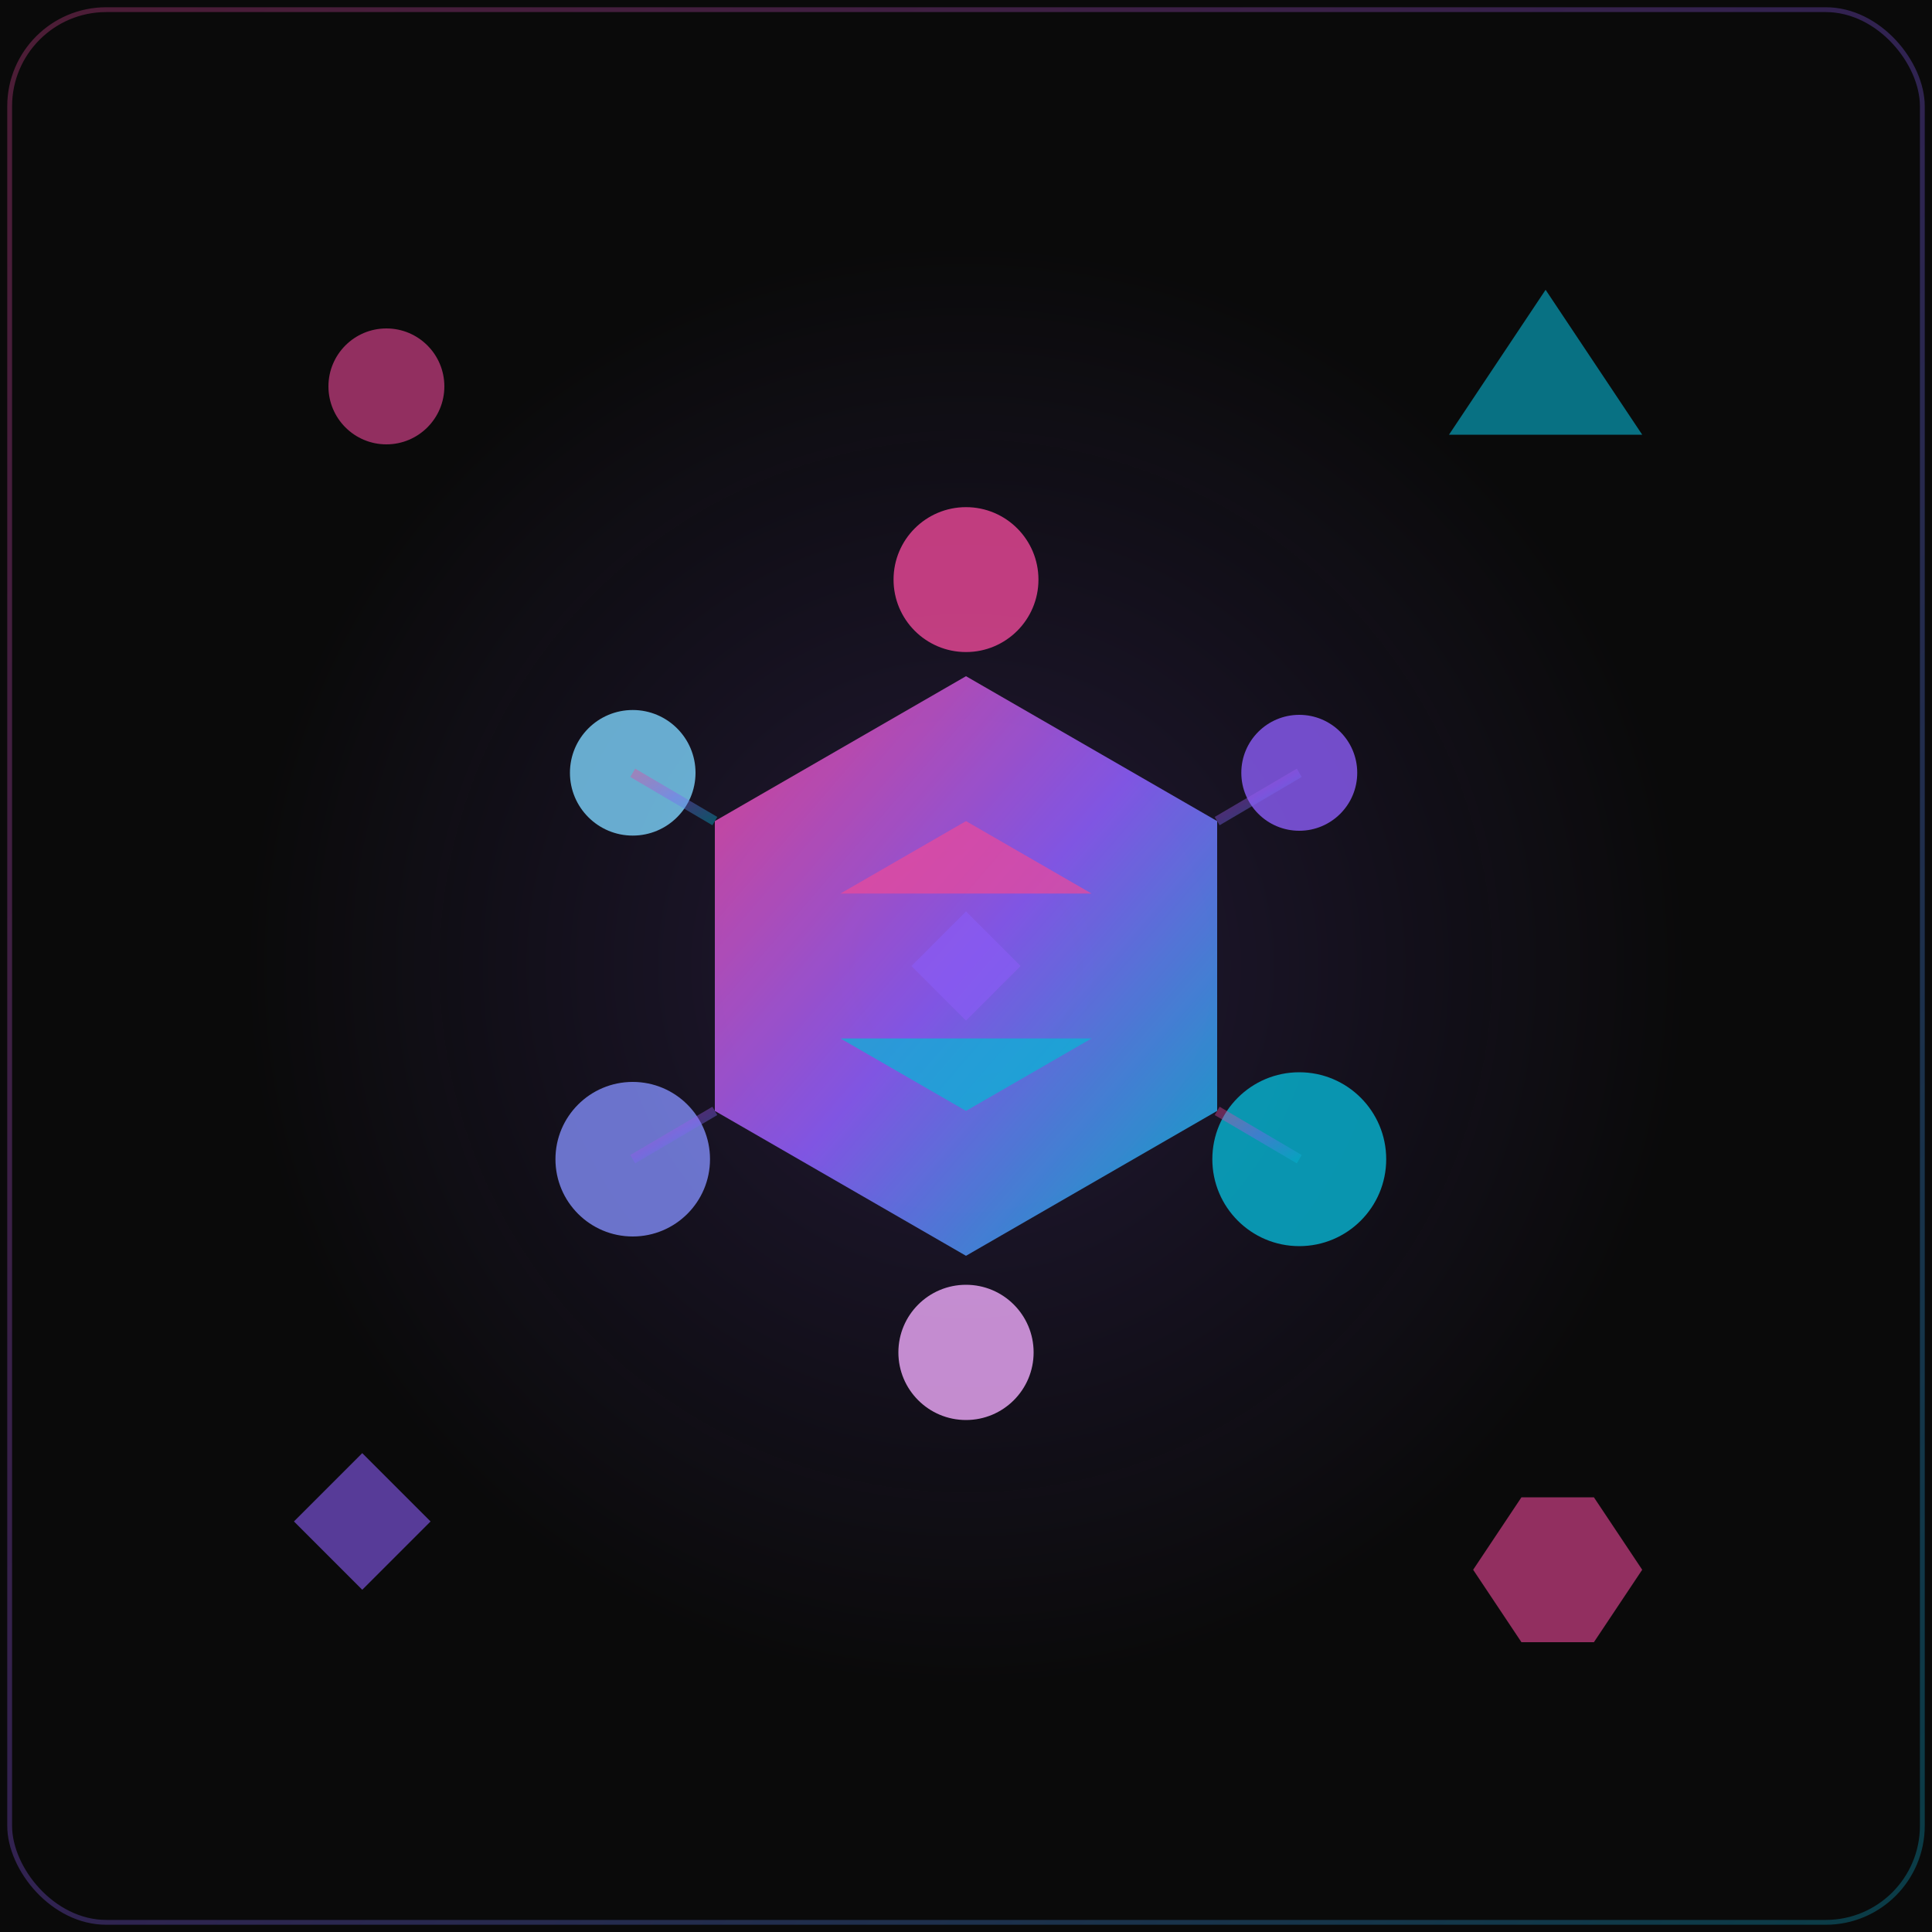 <?xml version="1.0" encoding="UTF-8"?>
<svg width="400" height="400" viewBox="0 0 400 400" xmlns="http://www.w3.org/2000/svg">
  <defs>
    <!-- Gradients principaux -->
    <linearGradient id="mainGradient" x1="0%" y1="0%" x2="100%" y2="100%">
      <stop offset="0%" style="stop-color:#ec4899;stop-opacity:1" />
      <stop offset="50%" style="stop-color:#8b5cf6;stop-opacity:1" />
      <stop offset="100%" style="stop-color:#06b6d4;stop-opacity:1" />
    </linearGradient>
    
    <linearGradient id="textGradient" x1="0%" y1="0%" x2="100%" y2="0%">
      <stop offset="0%" style="stop-color:#f0abfc;stop-opacity:1" />
      <stop offset="50%" style="stop-color:#818cf8;stop-opacity:1" />
      <stop offset="100%" style="stop-color:#7dd3fc;stop-opacity:1" />
    </linearGradient>
    
    <radialGradient id="glowGradient" cx="50%" cy="50%" r="50%">
      <stop offset="0%" style="stop-color:#8b5cf6;stop-opacity:0.6" />
      <stop offset="100%" style="stop-color:#8b5cf6;stop-opacity:0" />
    </radialGradient>
    
    <!-- Filtres pour les effets glow -->
    <filter id="glow" x="-50%" y="-50%" width="200%" height="200%">
      <feGaussianBlur stdDeviation="4" result="coloredBlur"/>
      <feMerge> 
        <feMergeNode in="coloredBlur"/>
        <feMergeNode in="SourceGraphic"/>
      </feMerge>
    </filter>
    
    <filter id="softGlow" x="-50%" y="-50%" width="200%" height="200%">
      <feGaussianBlur stdDeviation="2" result="coloredBlur"/>
      <feMerge> 
        <feMergeNode in="coloredBlur"/>
        <feMergeNode in="SourceGraphic"/>
      </feMerge>
    </filter>
  </defs>
  
  <!-- Fond sombre -->
  <rect width="400" height="400" fill="#0a0a0a"/>
  
  <!-- Effet de glow d'arrière-plan -->
  <circle cx="200" cy="200" r="150" fill="url(#glowGradient)" opacity="0.3"/>
  
  <!-- Formes géométriques décoratives -->
  <!-- Cercle décoratif en haut à gauche -->
  <circle cx="80" cy="80" r="12" fill="#ec4899" opacity="0.6" filter="url(#softGlow)">
    <animateTransform attributeName="transform" attributeType="XML" type="rotate" 
                      from="0 80 80" to="360 80 80" dur="10s" repeatCount="indefinite"/>
  </circle>
  
  <!-- Triangle décoratif en haut à droite -->
  <polygon points="320,60 340,90 300,90" fill="#06b6d4" opacity="0.6" filter="url(#softGlow)">
    <animateTransform attributeName="transform" attributeType="XML" type="rotate" 
                      from="0 320 80" to="-360 320 80" dur="12s" repeatCount="indefinite"/>
  </polygon>
  
  <!-- Carré décoratif en bas à gauche -->
  <rect x="65" y="305" width="20" height="20" fill="#8b5cf6" opacity="0.6" filter="url(#softGlow)" transform="rotate(45 75 315)">
    <animateTransform attributeName="transform" attributeType="XML" type="rotate" 
                      from="45 75 315" to="405 75 315" dur="8s" repeatCount="indefinite"/>
  </rect>
  
  <!-- Hexagone décoratif en bas à droite -->
  <polygon points="330,310 340,325 330,340 315,340 305,325 315,310" fill="#ec4899" opacity="0.6" filter="url(#softGlow)">
    <animateTransform attributeName="transform" attributeType="XML" type="rotate" 
                      from="0 322.5 325" to="360 322.5 325" dur="15s" repeatCount="indefinite"/>
  </polygon>
  
  <!-- Design central unifié -->
  <g transform="translate(200, 200)">
    <!-- Forme principale - Hexagone central -->
    <polygon points="0,-60 52,-30 52,30 0,60 -52,30 -52,-30" fill="url(#mainGradient)" filter="url(#glow)" opacity="0.9">
      <animateTransform attributeName="transform" attributeType="XML" type="rotate" 
                        from="0 0 0" to="360 0 0" dur="20s" repeatCount="indefinite"/>
    </polygon>
    
    <!-- Cercles orbitaux -->
    <g>
      <circle cx="0" cy="-80" r="15" fill="#ec4899" filter="url(#softGlow)" opacity="0.8">
        <animate attributeName="r" values="15;20;15" dur="3s" repeatCount="indefinite"/>
      </circle>
      <circle cx="69" cy="-40" r="12" fill="#8b5cf6" filter="url(#softGlow)" opacity="0.8">
        <animate attributeName="r" values="12;17;12" dur="3.5s" repeatCount="indefinite"/>
      </circle>
      <circle cx="69" cy="40" r="18" fill="#06b6d4" filter="url(#softGlow)" opacity="0.8">
        <animate attributeName="r" values="18;23;18" dur="2.8s" repeatCount="indefinite"/>
      </circle>
      <circle cx="0" cy="80" r="14" fill="#f0abfc" filter="url(#softGlow)" opacity="0.8">
        <animate attributeName="r" values="14;19;14" dur="3.2s" repeatCount="indefinite"/>
      </circle>
      <circle cx="-69" cy="40" r="16" fill="#818cf8" filter="url(#softGlow)" opacity="0.8">
        <animate attributeName="r" values="16;21;16" dur="2.5s" repeatCount="indefinite"/>
      </circle>
      <circle cx="-69" cy="-40" r="13" fill="#7dd3fc" filter="url(#softGlow)" opacity="0.8">
        <animate attributeName="r" values="13;18;13" dur="3.7s" repeatCount="indefinite"/>
      </circle>
      
      <!-- Animation de rotation des cercles orbitaux -->
      <animateTransform attributeName="transform" attributeType="XML" type="rotate" 
                        from="0 0 0" to="360 0 0" dur="30s" repeatCount="indefinite"/>
    </g>
    
    <!-- Triangles internes -->
    <g opacity="0.7">
      <polygon points="0,-30 26,-15 -26,-15" fill="#ec4899" filter="url(#softGlow)">
        <animateTransform attributeName="transform" attributeType="XML" type="rotate" 
                          from="0 0 0" to="-360 0 0" dur="15s" repeatCount="indefinite"/>
      </polygon>
      <polygon points="0,30 26,15 -26,15" fill="#06b6d4" filter="url(#softGlow)">
        <animateTransform attributeName="transform" attributeType="XML" type="rotate" 
                          from="0 0 0" to="360 0 0" dur="18s" repeatCount="indefinite"/>
      </polygon>
    </g>
    
    <!-- Lignes de connexion -->
    <g opacity="0.4">
      <line x1="0" y1="-60" x2="0" y2="-80" stroke="url(#mainGradient)" stroke-width="2" filter="url(#softGlow)"/>
      <line x1="52" y1="-30" x2="69" y2="-40" stroke="url(#mainGradient)" stroke-width="2" filter="url(#softGlow)"/>
      <line x1="52" y1="30" x2="69" y2="40" stroke="url(#mainGradient)" stroke-width="2" filter="url(#softGlow)"/>
      <line x1="0" y1="60" x2="0" y2="80" stroke="url(#mainGradient)" stroke-width="2" filter="url(#softGlow)"/>
      <line x1="-52" y1="30" x2="-69" y2="40" stroke="url(#mainGradient)" stroke-width="2" filter="url(#softGlow)"/>
      <line x1="-52" y1="-30" x2="-69" y2="-40" stroke="url(#mainGradient)" stroke-width="2" filter="url(#softGlow)"/>
      
      <!-- Animation de pulsation des lignes -->
      <animate attributeName="opacity" values="0.4;0.1;0.4" dur="4s" repeatCount="indefinite"/>
    </g>
    
    <!-- Carrés décoratifs aux coins -->
    <rect x="-8" y="-8" width="16" height="16" fill="#8b5cf6" filter="url(#softGlow)" opacity="0.6" transform="rotate(45)">
      <animate attributeName="opacity" values="0.6;0.3;0.6" dur="5s" repeatCount="indefinite"/>
    </rect>
  </g>
  
  <!-- Bordure subtile -->
  <rect x="2" y="2" width="396" height="396" fill="none" stroke="url(#mainGradient)" stroke-width="1" opacity="0.3" rx="20"/>
</svg> 